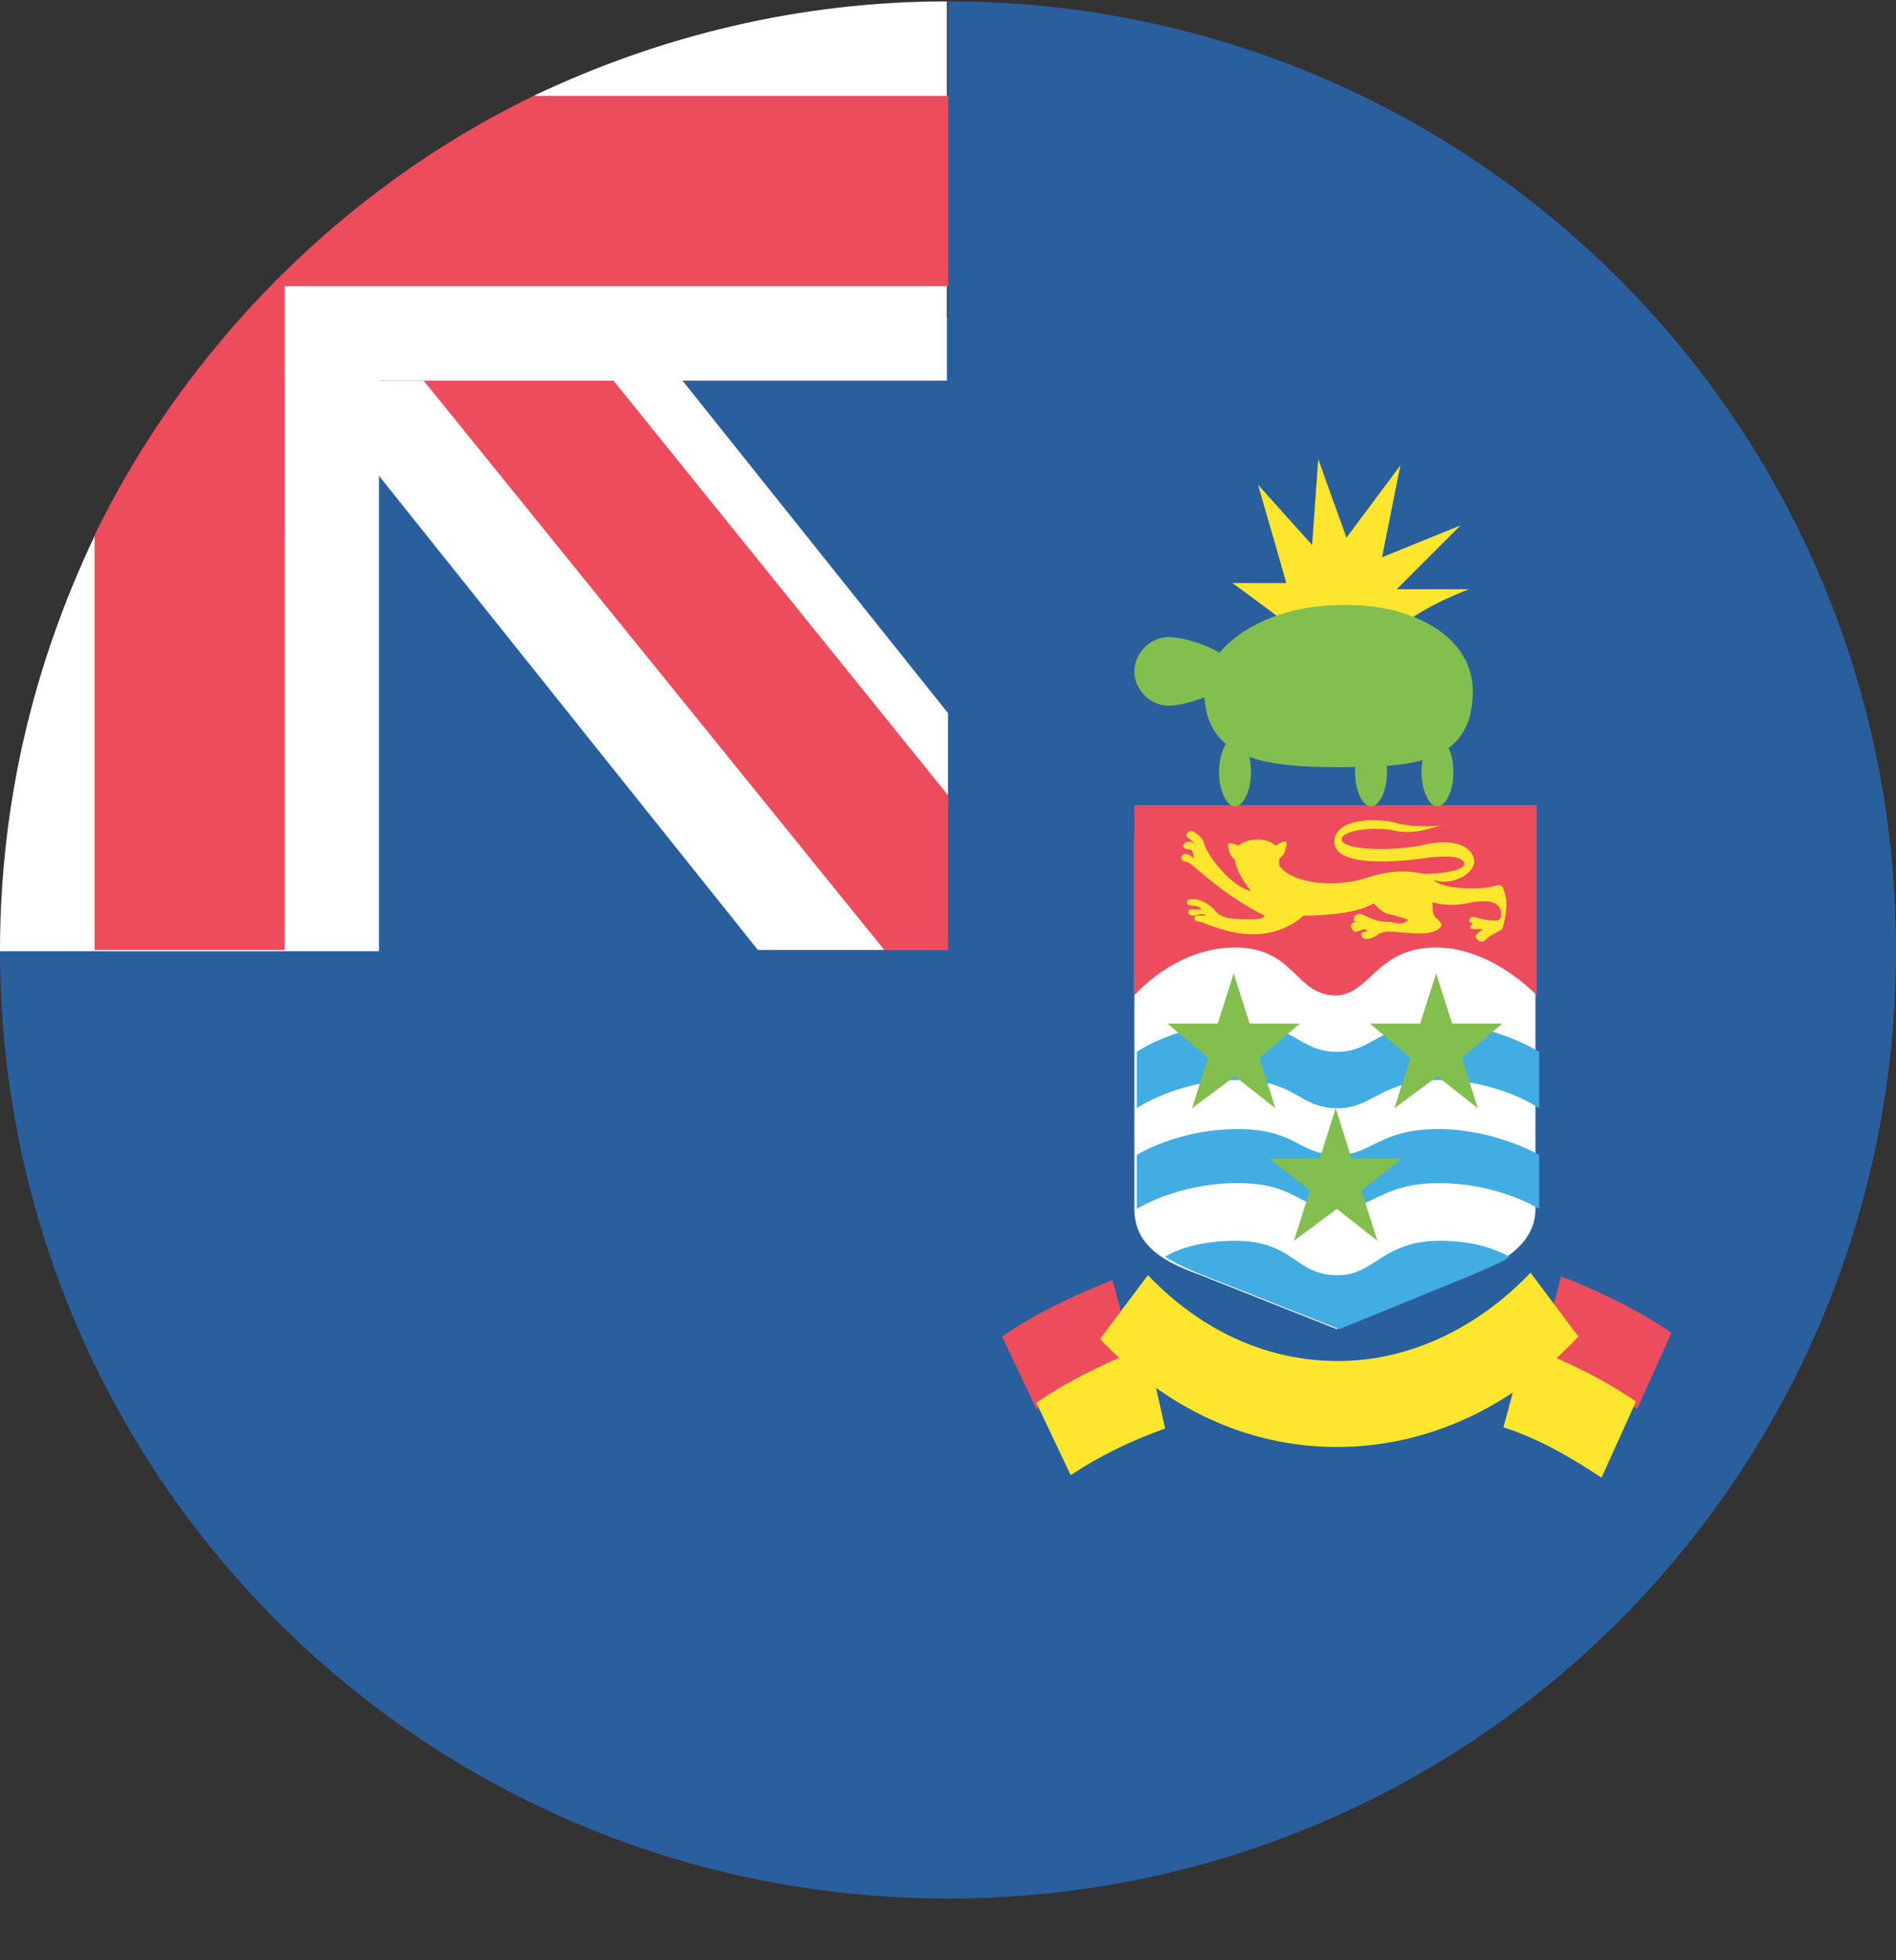 <svg width="30" height="31" viewBox="0 0 30 31" fill="none" xmlns="http://www.w3.org/2000/svg">
<rect x="0" y="0" width="30" height="31" fill="#333333" stroke="none"/>
<path d="M5.008 5.029H15.312V15.334H5.008V5.029Z" fill="#2A5F9E"/>
<path d="M8.441 3.069V6.019H4.793L11.992 15.023H15V11.278L8.441 3.069Z" fill="white"/>
<path d="M15 0.022V15.023H0C0 23.329 6.695 30.024 15 30.024C23.305 30.024 30 23.329 30 15.023C30 6.717 23.305 0.022 15 0.022Z" fill="#2A5F9E"/>
<path d="M4.502 8.483H1.494C0.543 10.482 0 12.675 0 15.042H5.996V5.999H4.502V8.483Z" fill="white"/>
<path d="M15.001 12.578L8.5 4.524H5.492L13.992 15.023H15.001V12.578Z" fill="#ED4C5C"/>
<path d="M8.443 1.516V4.524H4.484V6.019H14.982V0.022C12.654 0.022 10.442 0.566 8.443 1.516Z" fill="white"/>
<path d="M15.002 1.516H8.443C5.435 2.972 2.951 5.475 1.496 8.464V15.023H4.504V4.524H15.002V1.516Z" fill="#ED4C5C"/>
<path d="M17.949 13.277V19.118C17.949 19.719 18.454 19.971 18.997 20.166L21.151 21.02L23.247 20.166C23.79 19.971 24.295 19.661 24.295 19.118V13.277H17.949Z" fill="white"/>
<path d="M24.353 17.526C24.353 17.526 23.713 17.08 22.762 17.08C21.869 17.08 21.714 17.526 21.171 17.526C20.53 17.526 20.53 17.08 19.579 17.08C18.629 17.08 17.988 17.526 17.988 17.526V16.634C17.988 16.634 18.629 16.187 19.579 16.187C20.53 16.187 20.53 16.634 21.171 16.634C21.714 16.634 21.811 16.187 22.762 16.187C23.654 16.187 24.353 16.634 24.353 16.634V17.526Z" fill="#42ADE2"/>
<path d="M17.949 12.733V15.741C17.949 15.741 18.59 14.984 19.54 14.984C20.491 14.984 20.491 15.741 21.132 15.741C21.675 15.741 21.772 14.984 22.723 14.984C23.616 14.984 24.314 15.741 24.314 15.741V12.733H17.949Z" fill="#ED4C5C"/>
<path d="M24.353 19.118C24.353 19.118 23.713 18.71 22.762 18.71C21.869 18.71 21.714 19.118 21.171 19.118C20.53 19.118 20.53 18.71 19.579 18.71C18.629 18.71 17.988 19.118 17.988 19.118V18.264C17.988 18.264 18.629 17.856 19.579 17.856C20.53 17.856 20.53 18.264 21.171 18.264C21.714 18.264 21.811 17.856 22.762 17.856C23.654 17.856 24.353 18.264 24.353 18.264V19.118Z" fill="#42ADE2"/>
<path d="M19.54 19.622C19.093 19.622 18.686 19.719 18.434 19.875C18.589 19.972 18.783 20.069 19.035 20.166L21.189 21.02L23.285 20.166C23.479 20.069 23.692 20.01 23.886 19.875C23.595 19.719 23.246 19.622 22.78 19.622C21.888 19.622 21.732 20.166 21.189 20.166C20.491 20.185 20.491 19.622 19.54 19.622Z" fill="#42ADE2"/>
<path d="M16.399 22.281L15.855 21.136C16.36 20.787 16.962 20.495 17.602 20.243L17.951 21.543C17.35 21.718 16.845 21.97 16.399 22.281Z" fill="#ED4C5C"/>
<path d="M25.904 22.281C25.458 21.99 24.953 21.679 24.352 21.485L24.701 20.185C25.341 20.437 25.943 20.728 26.447 21.078L25.904 22.281Z" fill="#ED4C5C"/>
<path d="M21.153 19.118L21.794 19.622L21.541 18.827L22.182 18.322H21.386L21.134 17.526L20.882 18.322H20.086L20.726 18.827L20.474 19.622L21.153 19.118Z" fill="#83BF4F"/>
<path d="M19.54 17.022L20.18 17.526L19.928 16.731L20.568 16.187H19.773L19.52 15.392L19.268 16.187H18.473L19.113 16.731L18.861 17.526L19.54 17.022Z" fill="#83BF4F"/>
<path d="M22.743 17.022L23.383 17.526L23.131 16.731L23.771 16.187H22.976L22.724 15.392L22.471 16.187H21.676L22.316 16.731L22.064 17.526L22.743 17.022Z" fill="#83BF4F"/>
<path d="M21.151 22.883C19.754 22.883 18.454 22.281 17.406 21.175L18.163 20.166C19.017 21.058 20.065 21.524 21.171 21.524C22.277 21.524 23.364 21.02 24.217 20.127L24.974 21.136C23.907 22.281 22.549 22.883 21.151 22.883Z" fill="#FFE62E"/>
<path d="M16.942 23.329L16.398 22.184C16.903 21.834 17.505 21.543 18.145 21.291L18.436 22.591C17.893 22.785 17.407 23.018 16.942 23.329Z" fill="#FFE62E"/>
<path d="M25.341 23.368C24.895 23.076 24.391 22.766 23.789 22.572L24.138 21.272C24.779 21.524 25.38 21.815 25.885 22.164L25.341 23.368Z" fill="#FFE62E"/>
<path d="M23.791 14.072C23.791 14.014 23.733 13.975 23.636 14.014C23.442 14.072 22.84 14.072 22.685 13.917C22.976 14.014 23.325 13.82 23.325 13.626C23.325 13.432 23.073 13.218 22.472 13.373C21.928 13.471 21.23 13.432 21.23 13.277C21.23 13.121 21.734 13.082 21.986 13.121C22.239 13.18 22.433 13.18 22.879 13.024C22.782 13.082 22.375 13.082 22.122 13.024C21.831 12.927 21.113 12.927 21.113 13.315C21.113 13.665 21.87 13.665 22.569 13.568C22.976 13.509 23.17 13.568 23.17 13.665C23.17 13.762 22.821 13.82 22.53 13.82C22.277 13.762 21.986 13.762 21.637 13.878C21.036 14.072 20.395 13.936 20.24 13.684V13.587C20.298 13.529 20.337 13.49 20.337 13.432C20.395 13.277 20.337 13.277 20.182 13.373C20.124 13.315 20.027 13.277 19.891 13.277C19.735 13.277 19.639 13.335 19.6 13.373C19.444 13.315 19.406 13.315 19.444 13.432C19.444 13.49 19.503 13.587 19.541 13.587C19.541 13.781 19.794 14.092 19.794 14.092C19.503 14.033 19.095 13.548 19.037 13.296C18.979 13.199 18.882 13.141 18.843 13.141C18.804 13.141 18.746 13.199 18.785 13.238C18.823 13.277 18.882 13.296 18.94 13.393C18.882 13.296 18.785 13.296 18.746 13.335C18.688 13.393 18.746 13.432 18.804 13.432C18.901 13.432 18.862 13.529 18.901 13.587C18.804 13.49 18.746 13.49 18.707 13.529C18.668 13.568 18.707 13.626 18.765 13.626C18.862 13.626 19.212 14.072 20.007 14.48C20.007 14.538 19.852 14.538 19.755 14.538C19.561 14.538 19.309 14.538 19.212 14.383C19.114 14.286 18.959 14.189 18.804 14.227C18.746 14.286 18.804 14.324 18.862 14.324C18.921 14.324 18.959 14.324 19.017 14.383H18.823C18.765 14.441 18.823 14.48 18.882 14.48C18.94 14.48 19.037 14.421 19.076 14.48H18.921C18.862 14.538 18.921 14.577 18.979 14.577C19.076 14.577 19.93 15.081 20.628 14.48C20.725 14.48 21.424 14.48 21.734 14.286C21.928 14.48 21.928 14.441 22.084 14.48C22.239 14.538 22.336 14.538 22.239 14.577C22.18 14.635 22.045 14.577 21.948 14.577C21.657 14.577 21.54 14.383 21.443 14.48C21.385 14.577 21.443 14.577 21.54 14.577C21.443 14.577 21.346 14.577 21.385 14.674C21.443 14.829 21.579 14.616 21.637 14.732C21.579 14.732 21.54 14.732 21.54 14.79C21.54 14.848 21.637 14.887 21.792 14.79C21.851 14.732 21.948 14.732 21.986 14.732C22.18 14.732 22.627 14.829 22.782 14.674C22.84 14.616 22.782 14.577 22.724 14.518C22.666 14.46 22.666 14.421 22.666 14.266C22.821 14.324 23.073 14.324 23.306 14.266C23.655 14.208 23.752 14.324 23.752 14.46C23.752 14.557 23.694 14.557 23.655 14.557C23.461 14.557 23.364 14.499 23.306 14.499C23.248 14.499 23.209 14.596 23.306 14.596C23.248 14.654 23.248 14.693 23.306 14.693H23.461C23.403 14.751 23.306 14.79 23.364 14.848C23.422 14.907 23.461 14.907 23.52 14.848C23.578 14.79 23.675 14.751 23.772 14.693C23.752 14.732 23.908 14.324 23.791 14.072Z" fill="#FFE62E"/>
<path d="M23.245 9.318H22.1L23.109 8.309L21.867 8.813L22.159 7.358L21.305 8.503L20.858 7.261L20.761 8.619L19.907 7.668L20.354 9.221H19.5C19.5 9.221 20.393 9.861 20.606 10.075H22.003C22.294 9.667 23.245 9.318 23.245 9.318Z" fill="#FFE62E"/>
<path d="M19.54 10.618C19.54 10.909 18.784 11.161 18.493 11.161C18.201 11.161 17.949 10.909 17.949 10.618C17.949 10.327 18.201 10.075 18.493 10.075C18.803 10.075 19.54 10.327 19.54 10.618Z" fill="#83BF4F"/>
<path d="M19.541 11.666C19.677 11.666 19.794 11.918 19.794 12.209C19.794 12.5 19.677 12.752 19.541 12.752C19.405 12.752 19.289 12.5 19.289 12.209C19.289 11.918 19.405 11.666 19.541 11.666Z" fill="#83BF4F"/>
<path d="M21.694 11.666C21.829 11.666 21.946 11.918 21.946 12.209C21.946 12.5 21.829 12.752 21.694 12.752C21.558 12.752 21.441 12.5 21.441 12.209C21.441 11.918 21.558 11.666 21.694 11.666Z" fill="#83BF4F"/>
<path d="M22.744 11.666C22.88 11.666 22.997 11.918 22.997 12.209C22.997 12.5 22.88 12.752 22.744 12.752C22.609 12.752 22.492 12.5 22.492 12.209C22.492 11.918 22.609 11.666 22.744 11.666Z" fill="#83BF4F"/>
<path d="M23.304 10.928C23.304 12.073 22.354 12.132 21.209 12.132C20.064 12.132 19.055 12.034 19.055 10.928C19.055 10.23 20.006 9.57 21.209 9.57C22.354 9.531 23.304 10.075 23.304 10.928Z" fill="#83BF4F"/>
</svg>
